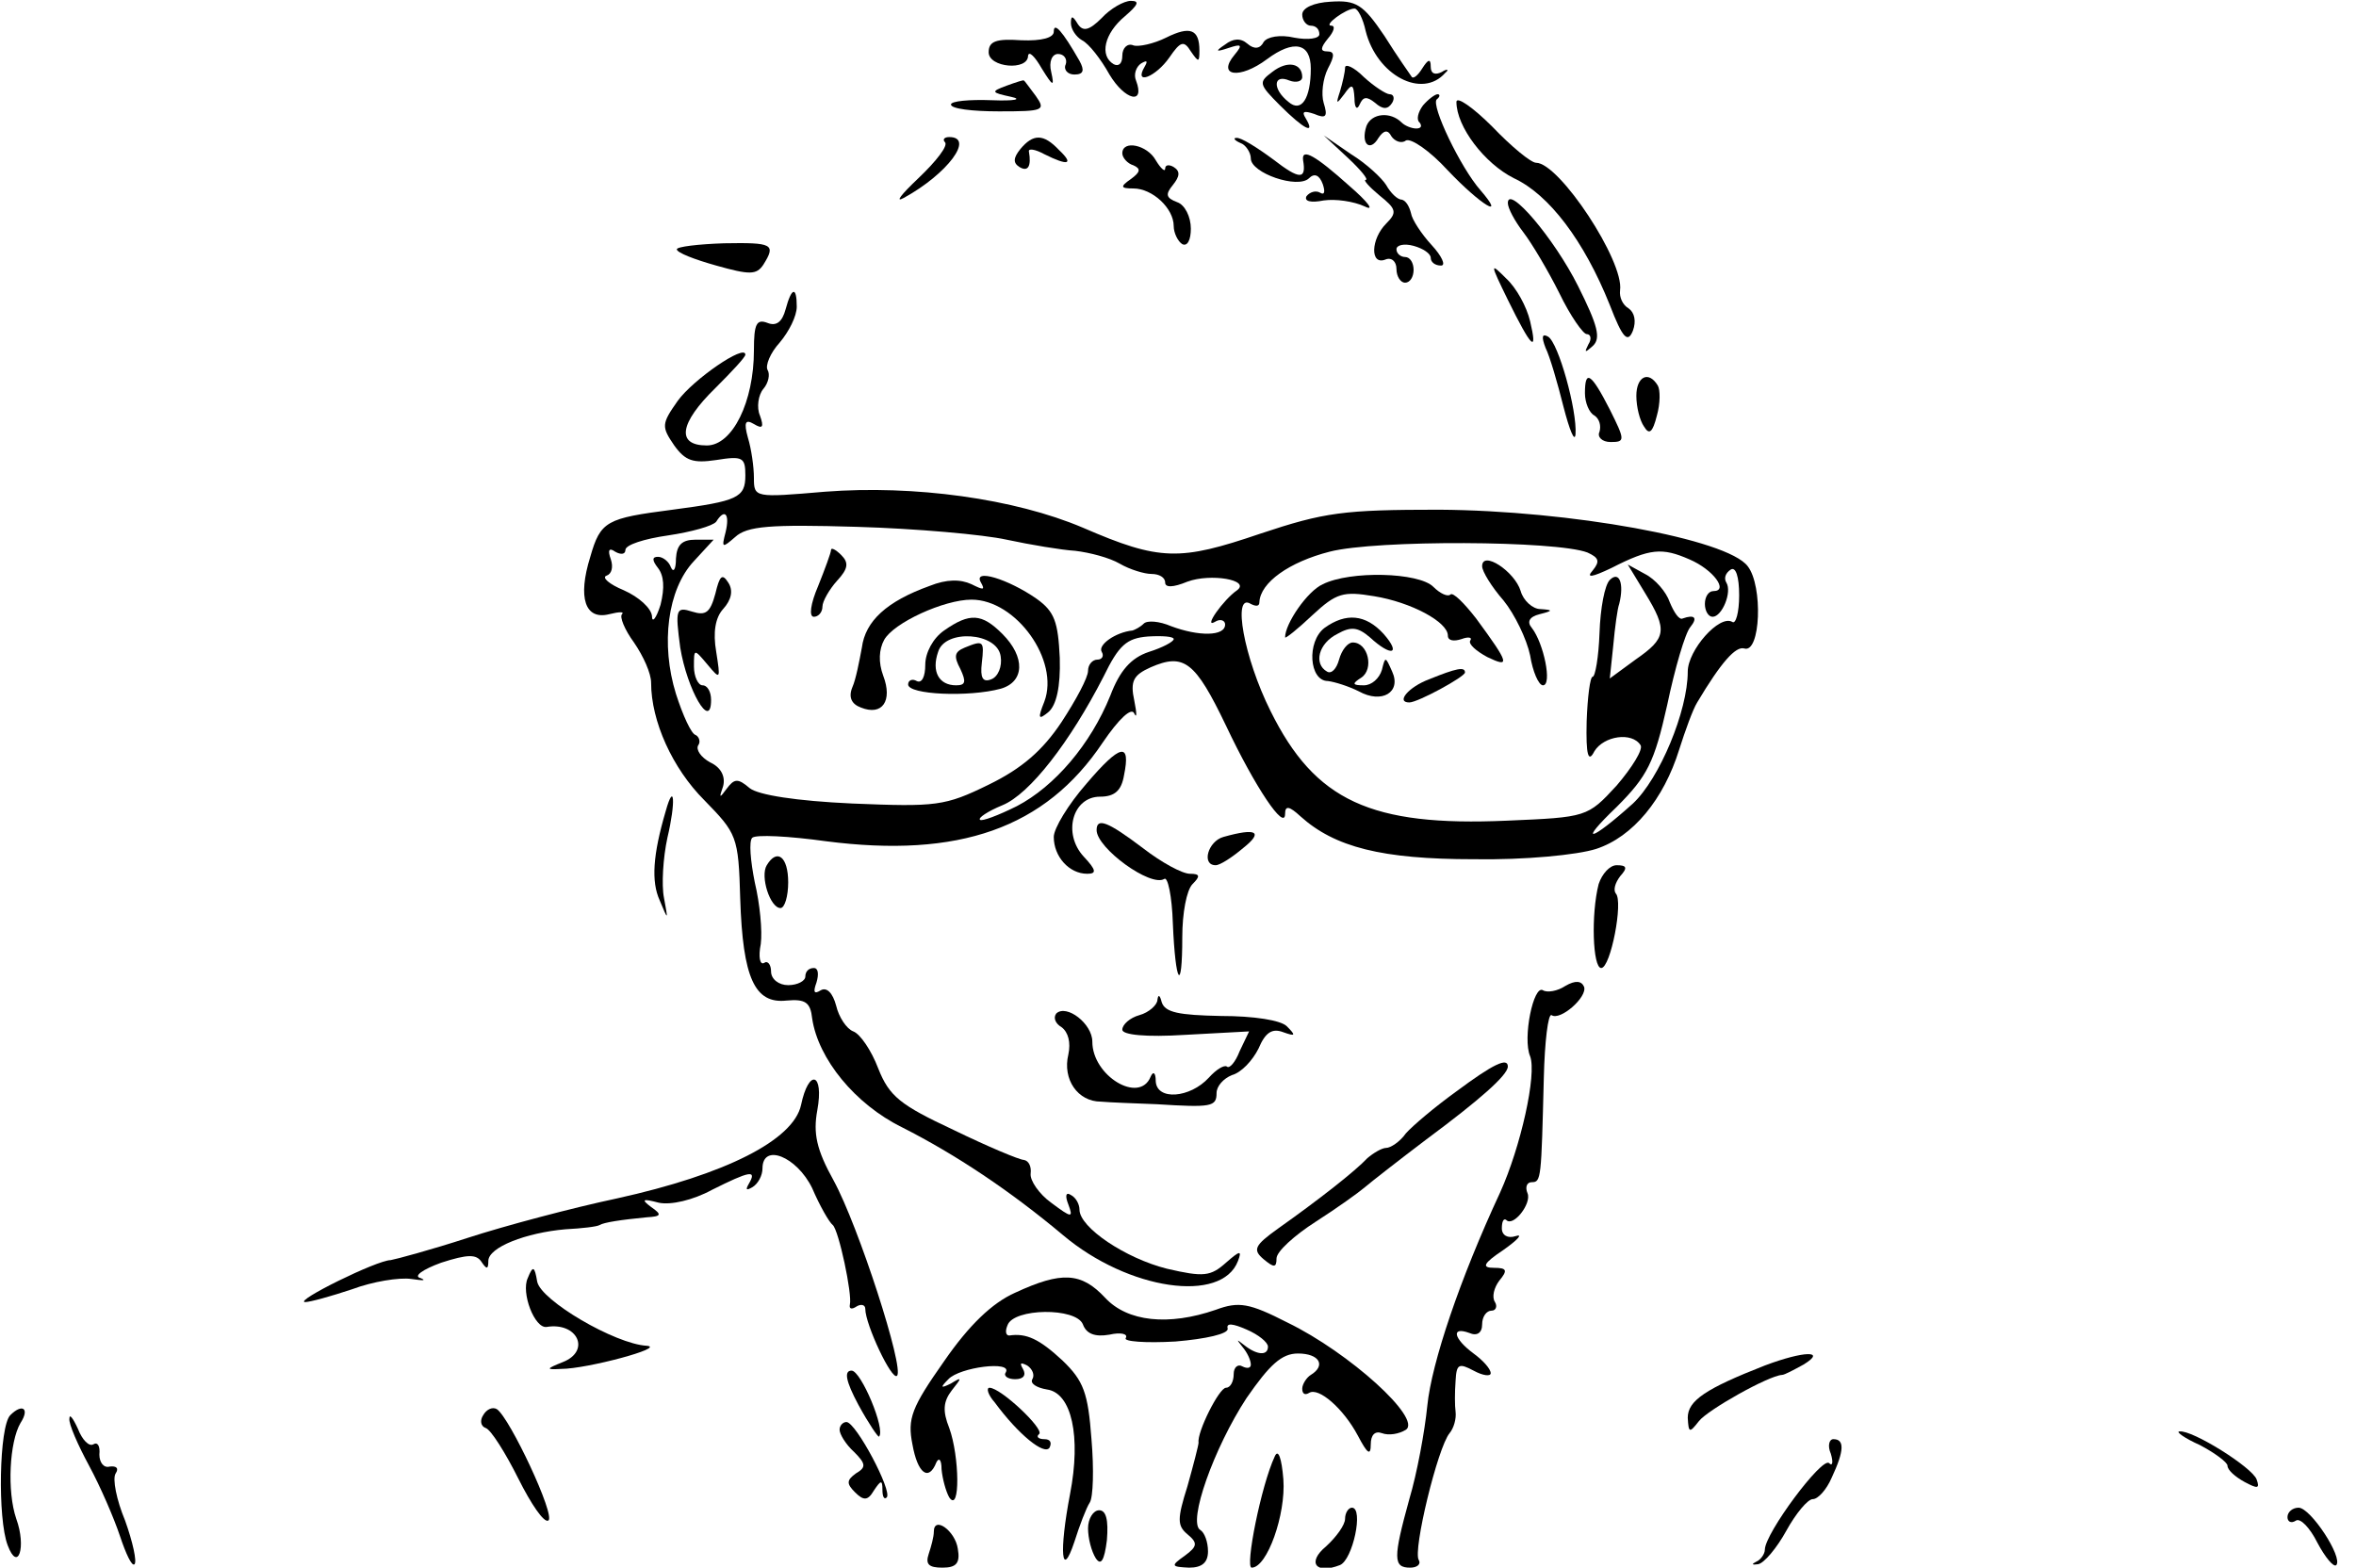 <?xml version="1.0" standalone="no"?>
<!DOCTYPE svg PUBLIC "-//W3C//DTD SVG 20010904//EN"
 "http://www.w3.org/TR/2001/REC-SVG-20010904/DTD/svg10.dtd">
<svg version="1.0" xmlns="http://www.w3.org/2000/svg"
 width="275pt" height="183pt" viewBox="0 0 275 183"
 preserveAspectRatio="xMidYMid meet">
<g transform="translate(0,183) scale(0.1,-0.1)"
fill="#000000" stroke="none">
<path d="M1286 1809 c-15 -15 -22 -16 -28 -7 -6 10 -8 10 -8 1 0 -7 6 -16 13
-20 8 -4 22 -22 32 -40 18 -30 42 -36 31 -7 -3 7 0 16 6 20 7 4 8 3 4 -4 -13
-22 13 -12 29 11 13 19 17 20 25 7 9 -13 10 -13 10 1 0 25 -11 29 -39 15 -14
-7 -32 -11 -38 -9 -7 3 -13 -3 -13 -12 0 -9 -4 -13 -10 -10 -17 10 -11 36 13
56 15 13 18 18 7 18 -8 0 -24 -9 -34 -20z"/>
<path d="M1520 1813 c0 -7 5 -13 10 -13 6 0 10 -4 10 -10 0 -5 -13 -7 -29 -4
-17 4 -32 1 -36 -5 -4 -8 -11 -9 -19 -2 -8 7 -17 6 -26 -1 -12 -8 -11 -9 4 -4
15 5 17 4 7 -8 -21 -25 6 -29 38 -5 31 23 51 19 51 -11 0 -35 -11 -52 -26 -39
-19 15 -18 33 1 25 8 -3 15 -1 15 4 0 16 -17 20 -35 6 -16 -12 -16 -14 9 -39
28 -28 42 -35 30 -15 -5 8 -2 9 10 5 14 -6 16 -3 11 13 -3 10 -1 28 5 40 8 15
8 20 -1 20 -8 0 -8 4 1 15 7 8 9 15 4 15 -10 0 17 20 27 20 4 0 10 -12 13 -26
13 -52 66 -80 93 -49 5 4 2 5 -4 1 -8 -4 -13 -2 -13 6 0 10 -3 9 -10 -2 -5 -8
-10 -12 -12 -10 -2 3 -17 24 -32 48 -25 37 -33 42 -63 40 -19 -1 -33 -7 -33
-15z"/>
<path d="M1230 1793 c0 -7 -14 -11 -38 -10 -29 2 -38 -1 -38 -14 0 -18 46 -22
46 -4 1 6 8 -1 16 -15 13 -21 15 -22 11 -4 -3 12 1 21 8 21 7 0 11 -6 9 -12
-3 -6 2 -12 10 -12 11 0 12 5 6 16 -20 35 -30 46 -30 34z"/>
<path d="M1570 1751 c0 -5 -3 -18 -6 -28 -5 -15 -4 -15 5 -3 9 13 11 12 12 -5
0 -11 3 -14 6 -7 4 9 8 10 18 2 9 -8 15 -8 20 0 3 5 2 10 -3 10 -4 0 -18 9
-30 20 -12 12 -22 16 -22 11z"/>
<path d="M1175 1730 c-19 -7 -18 -8 5 -13 14 -3 4 -5 -22 -4 -27 1 -48 -1 -48
-5 0 -5 25 -8 56 -8 52 0 55 1 43 18 -7 9 -13 18 -14 18 0 1 -9 -2 -20 -6z"/>
<path d="M1661 1707 c-6 -8 -8 -17 -4 -20 3 -4 2 -7 -4 -7 -5 0 -13 3 -17 7
-13 13 -35 11 -41 -4 -7 -21 4 -31 14 -14 6 9 11 10 15 2 4 -6 12 -9 17 -5 6
3 28 -12 49 -35 38 -40 69 -59 38 -23 -23 26 -58 99 -51 106 4 3 4 6 1 6 -3 0
-11 -6 -17 -13z"/>
<path d="M1700 1711 c0 -29 33 -72 67 -89 41 -19 82 -73 112 -148 15 -39 21
-45 27 -30 4 11 2 21 -5 26 -7 4 -11 13 -10 21 5 34 -71 149 -98 149 -6 0 -29
19 -51 42 -23 23 -42 36 -42 29z"/>
<path d="M1103 1664 c4 -4 -10 -22 -31 -42 -20 -19 -28 -29 -17 -23 51 28 83
71 53 71 -6 0 -8 -3 -5 -6z"/>
<path d="M1191 1656 c-8 -10 -9 -16 -1 -21 10 -6 14 1 11 18 -1 4 7 3 18 -3
28 -14 35 -12 17 5 -18 19 -30 19 -45 1z"/>
<path d="M1448 1663 c6 -2 12 -11 12 -18 0 -17 55 -36 68 -23 6 6 12 4 16 -7
3 -9 2 -13 -3 -10 -5 3 -12 1 -16 -4 -3 -6 5 -8 20 -5 14 2 35 -1 48 -7 12 -6
4 5 -18 24 -39 35 -56 45 -54 30 4 -23 -4 -23 -35 1 -19 14 -38 26 -43 25 -4
0 -2 -3 5 -6z"/>
<path d="M1573 1646 c15 -14 25 -26 21 -26 -3 0 4 -8 16 -18 20 -16 21 -20 8
-33 -18 -18 -19 -49 -1 -42 7 3 13 -2 13 -11 0 -9 5 -16 10 -16 6 0 10 7 10
15 0 8 -4 15 -10 15 -5 0 -10 4 -10 9 0 5 9 7 20 4 11 -3 20 -9 20 -14 0 -5 5
-9 12 -9 6 0 1 11 -11 24 -12 13 -23 30 -24 37 -2 8 -6 15 -11 16 -5 0 -13 8
-18 17 -5 8 -23 25 -41 36 l-32 22 28 -26z"/>
<path d="M1310 1651 c0 -5 6 -12 13 -14 9 -4 8 -8 -3 -16 -13 -9 -12 -11 3
-11 22 0 47 -23 47 -44 0 -8 5 -18 10 -21 6 -3 10 5 10 18 0 14 -7 28 -16 31
-13 5 -14 9 -5 20 8 10 9 16 1 21 -5 3 -10 3 -10 -2 0 -4 -5 0 -11 10 -10 18
-39 24 -39 8z"/>
<path d="M1760 1593 c0 -6 8 -21 18 -34 10 -13 29 -45 42 -71 13 -27 28 -48
32 -48 5 0 6 -6 2 -12 -5 -10 -4 -10 5 -2 10 9 6 24 -17 70 -28 56 -82 119
-82 97z"/>
<path d="M790 1539 c0 -4 21 -12 46 -19 39 -11 47 -11 55 1 15 24 11 26 -46
25 -30 -1 -55 -4 -55 -7z"/>
<path d="M1760 1480 c28 -57 35 -63 26 -25 -4 17 -16 39 -28 50 -19 19 -19 18
2 -25z"/>
<path d="M917 1469 c-4 -15 -11 -20 -21 -16 -13 5 -16 -1 -16 -32 0 -60 -25
-111 -55 -111 -36 0 -32 26 10 67 19 19 35 36 35 39 0 13 -61 -29 -79 -54 -19
-27 -19 -30 -4 -52 13 -18 22 -21 49 -17 31 5 34 3 34 -18 0 -26 -9 -30 -85
-40 -77 -10 -84 -13 -96 -55 -15 -48 -6 -74 22 -67 12 3 18 3 15 0 -3 -3 3
-18 14 -33 11 -16 20 -36 20 -47 0 -45 25 -100 62 -137 38 -39 40 -42 42 -115
3 -93 17 -123 54 -119 22 2 28 -2 30 -21 7 -47 50 -100 105 -127 63 -32 126
-74 188 -126 76 -64 185 -80 204 -30 5 13 2 12 -14 -2 -18 -16 -26 -17 -69 -7
-48 12 -102 48 -102 69 0 6 -4 14 -10 17 -6 4 -7 -1 -3 -11 6 -16 4 -16 -20 2
-14 10 -25 26 -24 34 1 8 -2 15 -8 16 -5 0 -43 16 -82 35 -62 29 -75 39 -88
72 -8 21 -21 40 -29 43 -8 3 -17 17 -20 30 -4 15 -11 22 -18 18 -8 -5 -9 -2
-5 9 3 10 2 17 -3 17 -6 0 -10 -4 -10 -10 0 -5 -9 -10 -20 -10 -11 0 -20 7
-20 16 0 8 -4 13 -8 10 -5 -3 -7 7 -4 22 2 15 -1 47 -7 72 -5 25 -7 48 -3 52
4 4 43 2 86 -4 155 -20 256 15 323 115 19 28 34 42 37 34 3 -6 3 0 0 15 -5 23
-1 30 19 39 39 17 52 7 88 -68 34 -72 69 -124 69 -103 0 10 5 9 18 -3 40 -36
95 -50 202 -50 60 -1 121 5 143 12 43 14 79 58 97 116 7 22 16 47 21 55 28 47
45 66 55 63 19 -6 22 73 4 96 -24 32 -208 65 -360 66 -112 0 -134 -3 -209 -28
-94 -32 -117 -32 -207 7 -80 34 -197 50 -301 42 -82 -7 -83 -7 -83 16 0 13 -3
34 -7 47 -5 18 -3 22 7 16 10 -6 12 -4 7 10 -4 9 -2 24 4 31 6 7 8 17 5 22 -3
5 3 20 14 32 11 13 20 31 20 42 0 24 -6 23 -13 -3z m-70 -260 c-5 -19 -4 -19
11 -6 14 13 41 15 142 12 69 -2 148 -9 175 -15 28 -6 64 -12 80 -13 17 -2 40
-8 52 -15 12 -7 29 -12 37 -12 9 0 16 -4 16 -10 0 -6 9 -6 26 1 27 10 74 2 58
-10 -16 -11 -40 -45 -26 -37 6 4 12 2 12 -3 0 -14 -31 -14 -63 -2 -14 6 -28 7
-32 3 -4 -4 -10 -7 -13 -8 -20 -2 -41 -17 -36 -25 3 -5 0 -9 -5 -9 -6 0 -11
-6 -11 -13 0 -8 -14 -34 -31 -60 -22 -33 -46 -54 -85 -73 -51 -25 -61 -26
-159 -22 -66 3 -110 10 -120 18 -14 12 -18 11 -27 -1 -8 -11 -9 -11 -4 3 3 11
-2 22 -15 28 -11 6 -17 15 -14 20 3 4 1 10 -3 12 -5 1 -15 23 -23 48 -18 58
-10 122 21 155 l23 25 -21 0 c-16 0 -22 -6 -23 -22 0 -13 -3 -17 -6 -10 -2 6
-9 12 -15 12 -7 0 -7 -4 0 -13 7 -9 8 -23 3 -43 -5 -16 -10 -22 -10 -13 -1 9
-15 22 -33 30 -17 7 -26 15 -20 17 6 2 8 10 5 19 -4 11 -2 14 5 9 7 -4 12 -3
12 2 0 6 22 13 50 17 27 4 52 11 56 16 10 16 16 9 11 -12z m1006 -24 c13 -6
15 -10 6 -21 -8 -9 -1 -8 22 3 45 23 59 24 91 10 28 -12 46 -37 28 -37 -6 0
-10 -7 -10 -15 0 -8 4 -15 9 -15 11 0 23 29 16 40 -3 5 -1 11 5 15 6 4 10 -8
10 -30 0 -20 -4 -34 -8 -31 -15 9 -52 -33 -52 -58 0 -46 -33 -125 -64 -154
-50 -45 -65 -48 -19 -4 36 36 44 52 59 119 9 43 21 84 27 91 9 11 5 15 -9 10
-4 -2 -10 7 -15 19 -4 12 -17 27 -29 33 l-20 11 20 -33 c27 -44 25 -53 -11
-78 l-30 -22 4 38 c2 22 5 44 7 49 6 24 0 39 -11 28 -6 -6 -11 -33 -12 -62 -1
-28 -5 -51 -8 -51 -3 0 -6 -24 -7 -52 -1 -40 2 -49 9 -35 11 18 44 23 54 7 3
-5 -10 -26 -28 -47 -34 -37 -35 -37 -128 -41 -159 -7 -224 23 -276 128 -31 62
-45 139 -23 125 6 -3 10 -3 10 2 1 23 35 47 82 59 54 14 265 13 301 -1z m-483
-101 c0 -3 -13 -10 -29 -15 -21 -7 -34 -22 -45 -51 -23 -57 -65 -106 -109
-129 -22 -11 -41 -18 -43 -16 -3 2 9 10 26 17 32 13 79 74 118 150 18 37 27
45 52 47 17 1 30 0 30 -3z"/>
<path d="M970 1188 c0 -3 -7 -22 -15 -42 -9 -21 -11 -36 -5 -36 5 0 10 5 10
12 0 6 8 20 17 30 13 14 14 21 5 30 -7 7 -12 9 -12 6z"/>
<path d="M835 1137 c-6 -22 -11 -26 -27 -21 -19 6 -20 3 -14 -42 8 -49 36 -98
36 -61 0 9 -4 17 -10 17 -5 0 -10 10 -10 22 0 21 0 21 16 2 15 -18 15 -17 10
15 -4 23 -1 40 8 50 10 11 12 22 6 31 -7 11 -10 8 -15 -13z"/>
<path d="M1085 1146 c-50 -18 -75 -41 -79 -72 -3 -16 -7 -37 -11 -46 -5 -12
-1 -20 10 -24 25 -10 37 8 26 37 -6 16 -5 31 1 42 11 20 70 47 102 47 52 0
103 -71 85 -119 -8 -20 -7 -22 5 -12 9 8 14 29 13 63 -2 42 -6 54 -27 69 -33
23 -75 36 -65 19 5 -9 3 -9 -11 -2 -13 6 -29 6 -49 -2z"/>
<path d="M1102 1094 c-13 -9 -22 -26 -22 -40 0 -14 -4 -22 -10 -19 -5 3 -10 1
-10 -4 0 -12 71 -15 108 -5 28 8 29 37 2 64 -24 24 -38 25 -68 4z m66 -30 c2
-12 -3 -24 -11 -27 -10 -4 -13 2 -11 19 3 26 2 27 -20 18 -12 -5 -13 -10 -5
-25 7 -15 6 -19 -5 -19 -20 0 -29 16 -21 39 8 27 69 23 73 -5z"/>
<path d="M1730 1169 c0 -6 11 -24 25 -40 13 -16 27 -45 31 -64 3 -19 10 -35
15 -35 11 0 1 49 -13 67 -6 7 -3 13 9 16 16 4 16 5 1 6 -9 0 -20 10 -23 21 -7
23 -45 48 -45 29z"/>
<path d="M1544 1148 c-18 -8 -44 -46 -44 -62 0 -2 14 9 32 26 28 26 36 28 72
22 43 -7 86 -30 86 -46 0 -6 7 -7 16 -4 8 3 13 2 10 -2 -2 -4 7 -12 20 -19 27
-13 26 -8 -13 45 -14 18 -27 31 -30 28 -3 -3 -12 1 -20 9 -17 17 -97 19 -129
3z"/>
<path d="M1546 1097 c-21 -16 -18 -62 4 -62 8 -1 24 -6 36 -12 27 -15 50 -1
39 23 -8 18 -8 18 -12 2 -3 -10 -12 -18 -21 -18 -14 0 -14 2 -3 9 15 10 8 41
-10 41 -6 0 -13 -9 -16 -20 -3 -11 -9 -17 -14 -14 -16 9 -10 33 12 44 16 9 24
8 38 -4 25 -23 37 -20 16 4 -21 23 -44 25 -69 7z"/>
<path d="M1668 1037 c-24 -9 -39 -27 -23 -27 10 0 65 30 65 35 0 7 -10 5 -42
-8z"/>
<path d="M1804 1424 c5 -10 14 -41 21 -69 7 -27 13 -42 14 -32 2 28 -20 107
-32 114 -7 4 -8 0 -3 -13z"/>
<path d="M1850 1371 c0 -11 5 -23 11 -26 6 -4 8 -12 6 -19 -3 -6 3 -12 13 -12
17 0 17 2 -1 38 -22 43 -29 47 -29 19z"/>
<path d="M1910 1368 c0 -13 4 -29 9 -36 6 -10 10 -7 15 13 4 14 4 30 1 35 -11
18 -25 10 -25 -12z"/>
<path d="M1268 915 c-21 -24 -38 -52 -38 -62 0 -23 18 -43 39 -43 11 0 11 4
-4 20 -25 27 -13 70 19 70 17 0 25 7 28 25 8 39 -4 37 -44 -10z"/>
<path d="M777 883 c-15 -51 -17 -82 -7 -104 10 -24 10 -24 5 3 -3 15 -1 47 4
70 10 42 8 67 -2 31z"/>
<path d="M1280 861 c0 -21 63 -67 79 -57 4 3 9 -20 10 -52 3 -71 11 -83 11
-16 0 28 5 55 12 62 9 9 9 12 -3 12 -9 0 -33 13 -55 30 -41 31 -54 36 -54 21z"/>
<path d="M1428 853 c-18 -5 -26 -33 -9 -33 5 0 19 9 32 20 24 19 16 24 -23 13z"/>
<path d="M895 820 c-8 -13 4 -50 16 -50 5 0 9 14 9 30 0 30 -13 40 -25 20z"/>
<path d="M1866 798 c-9 -35 -7 -98 3 -98 11 0 26 78 17 87 -3 4 -1 12 5 20 9
10 8 13 -4 13 -8 0 -17 -10 -21 -22z"/>
<path d="M1827 679 c-9 -6 -21 -8 -26 -5 -11 7 -24 -56 -15 -77 8 -21 -11
-106 -35 -159 -47 -101 -80 -199 -85 -249 -3 -30 -12 -79 -21 -109 -19 -69
-19 -80 1 -80 8 0 13 4 10 9 -7 11 22 131 36 148 5 6 8 17 7 25 -1 7 -1 23 0
36 1 20 4 21 21 12 11 -6 20 -7 20 -3 0 5 -9 15 -20 23 -23 17 -27 32 -5 24 9
-4 15 0 15 10 0 9 5 16 11 16 5 0 7 5 4 10 -4 6 -1 17 5 25 10 12 9 15 -6 15
-15 0 -13 5 11 21 17 12 23 19 14 16 -9 -3 -16 1 -16 9 0 8 2 12 5 10 8 -9 30
19 25 31 -3 7 -1 13 5 13 11 0 11 4 14 122 1 42 5 75 9 73 10 -7 42 21 38 33
-3 7 -10 8 -22 1z"/>
<path d="M1351 663 c0 -6 -10 -15 -21 -18 -11 -3 -20 -11 -20 -17 0 -6 27 -9
74 -6 l74 4 -11 -23 c-5 -13 -12 -21 -15 -18 -3 2 -12 -3 -21 -13 -22 -24 -61
-27 -62 -4 0 10 -3 12 -6 5 -13 -32 -68 1 -68 41 0 21 -30 44 -42 33 -4 -5 -1
-12 6 -16 8 -6 11 -18 8 -32 -7 -29 11 -55 38 -55 11 -1 40 -2 65 -3 64 -4 70
-3 70 13 0 8 8 17 18 21 11 3 24 17 31 31 8 19 16 24 29 19 14 -5 15 -4 4 7
-7 7 -38 12 -77 12 -49 1 -65 4 -69 16 -2 8 -4 10 -5 3z"/>
<path d="M1700 556 c-25 -18 -51 -40 -59 -49 -7 -10 -18 -17 -23 -17 -5 0 -15
-6 -22 -12 -14 -15 -56 -48 -104 -82 -28 -20 -30 -25 -17 -36 12 -10 15 -10
15 1 0 8 21 27 46 43 25 16 50 34 57 40 7 6 39 31 72 56 62 46 95 75 95 85 0
11 -17 3 -60 -29z"/>
<path d="M935 540 c-9 -41 -88 -81 -215 -109 -52 -11 -131 -32 -174 -46 -43
-14 -84 -25 -90 -26 -16 0 -113 -48 -100 -49 6 0 31 7 55 15 24 9 55 14 69 12
14 -2 18 -2 11 1 -9 2 2 10 24 18 31 10 41 10 47 1 6 -9 8 -9 8 1 0 16 44 33
90 37 19 1 37 3 40 5 5 3 24 6 55 9 17 1 18 3 5 12 -12 9 -10 10 9 5 14 -3 40
3 62 15 44 22 53 24 43 7 -4 -7 -3 -8 4 -4 7 4 12 14 12 22 0 30 40 14 58 -23
9 -21 20 -40 24 -43 7 -6 23 -81 20 -93 -1 -5 2 -6 8 -2 5 3 10 2 10 -3 0 -18
31 -84 37 -78 9 8 -45 175 -74 228 -20 36 -24 55 -19 82 8 44 -10 49 -19 6z"/>
<path d="M616 338 c-8 -17 8 -59 22 -57 36 6 52 -28 19 -41 -20 -8 -20 -9 -2
-8 30 0 123 25 100 27 -37 2 -124 53 -128 75 -3 18 -5 19 -11 4z"/>
<path d="M1185 321 c-27 -12 -54 -38 -83 -80 -38 -54 -43 -67 -37 -97 6 -34
19 -44 28 -21 3 6 6 3 6 -8 1 -11 5 -26 9 -33 13 -19 12 48 0 81 -8 20 -7 31
3 44 12 15 12 16 -1 8 -12 -6 -13 -5 -3 5 13 14 75 22 67 8 -3 -4 2 -8 11 -8
10 0 13 5 9 12 -4 7 -3 8 5 4 6 -4 9 -11 6 -16 -3 -5 5 -10 17 -12 29 -4 40
-55 27 -122 -13 -68 -10 -101 5 -56 6 19 14 40 18 46 4 6 5 39 2 74 -4 54 -9
68 -34 92 -27 25 -42 32 -62 29 -4 0 -5 5 -2 12 7 20 80 21 88 1 4 -11 14 -15
31 -12 13 3 22 1 19 -4 -3 -4 23 -6 58 -4 36 3 62 9 61 15 -2 7 6 6 22 -1 14
-6 25 -15 25 -20 0 -11 -13 -10 -28 2 -9 7 -9 7 -2 -2 6 -7 10 -16 10 -21 0
-4 -4 -5 -10 -2 -5 3 -10 -1 -10 -9 0 -9 -4 -16 -9 -16 -8 0 -34 -52 -32 -64
0 -3 -6 -26 -13 -51 -12 -38 -12 -46 0 -56 12 -10 12 -14 -3 -25 -17 -12 -16
-13 5 -14 15 0 22 6 22 19 0 11 -4 22 -9 25 -15 9 16 96 54 154 27 39 41 52
60 52 25 0 33 -14 15 -25 -5 -3 -10 -11 -10 -16 0 -6 3 -8 8 -5 11 7 40 -18
57 -50 11 -21 15 -24 15 -10 0 11 5 16 13 13 8 -3 20 -1 28 4 19 13 -66 90
-138 125 -45 23 -57 25 -84 15 -55 -19 -103 -14 -129 14 -28 30 -51 31 -105 6z"/>
<path d="M2060 236 c-69 -27 -90 -41 -90 -61 1 -18 2 -18 13 -4 10 13 81 53
97 54 3 0 14 6 25 12 28 17 0 16 -45 -1z"/>
<path d="M1002 190 c12 -22 23 -38 24 -37 8 8 -21 77 -32 77 -9 0 -7 -12 8
-40z"/>
<path d="M1161 193 c28 -38 58 -62 64 -53 3 6 1 10 -6 10 -7 0 -10 3 -6 6 6 6
-45 54 -58 54 -4 0 -2 -8 6 -17z"/>
<path d="M12 178 c-13 -13 -15 -121 -3 -152 12 -32 22 -2 10 31 -11 32 -8 90
5 112 11 17 2 23 -12 9z"/>
<path d="M564 178 c-4 -6 -3 -13 3 -15 6 -2 23 -29 38 -59 15 -30 30 -52 35
-49 9 5 -45 120 -60 130 -5 3 -12 0 -16 -7z"/>
<path d="M81 174 c-1 -6 10 -31 23 -55 13 -24 29 -61 36 -82 7 -21 14 -36 17
-33 3 3 -2 26 -11 51 -10 24 -15 49 -11 55 4 6 1 9 -7 8 -7 -2 -12 5 -12 14 1
10 -2 15 -7 12 -5 -3 -13 5 -18 18 -6 13 -10 18 -10 12z"/>
<path d="M980 161 c0 -5 7 -17 17 -26 14 -14 14 -18 2 -25 -11 -8 -11 -12 -1
-22 10 -10 15 -10 22 2 8 12 10 13 10 1 0 -8 2 -12 5 -9 7 7 -36 88 -47 88 -4
0 -8 -4 -8 -9z"/>
<path d="M2568 143 c17 -9 32 -20 32 -24 0 -5 9 -13 20 -19 15 -8 18 -8 14 3
-5 14 -75 58 -90 56 -5 0 6 -8 24 -16z"/>
<path d="M2137 133 c3 -10 2 -15 -2 -11 -8 8 -75 -82 -75 -101 0 -5 -5 -12
-10 -14 -6 -3 -5 -4 2 -3 7 1 22 19 33 39 11 20 25 37 31 37 6 0 16 11 22 25
15 32 15 45 2 45 -5 0 -7 -8 -3 -17z"/>
<path d="M1488 130 c-16 -34 -35 -130 -27 -130 18 0 40 62 37 103 -2 25 -6 36
-10 27z"/>
<path d="M1270 46 c0 -12 4 -27 9 -35 6 -9 10 -3 13 21 2 24 -1 35 -9 35 -7 0
-13 -10 -13 -21z"/>
<path d="M1570 57 c0 -7 -10 -21 -22 -32 -23 -19 -12 -33 16 -22 15 6 28 67
14 67 -4 0 -8 -6 -8 -13z"/>
<path d="M2670 59 c0 -5 4 -8 10 -4 5 3 16 -8 25 -26 9 -17 19 -29 22 -26 8 9
-30 67 -44 67 -7 0 -13 -5 -13 -11z"/>
<path d="M1090 42 c0 -6 -3 -17 -6 -26 -4 -12 0 -16 16 -16 16 0 21 5 18 22
-3 21 -28 39 -28 20z"/>
</g>
</svg>
